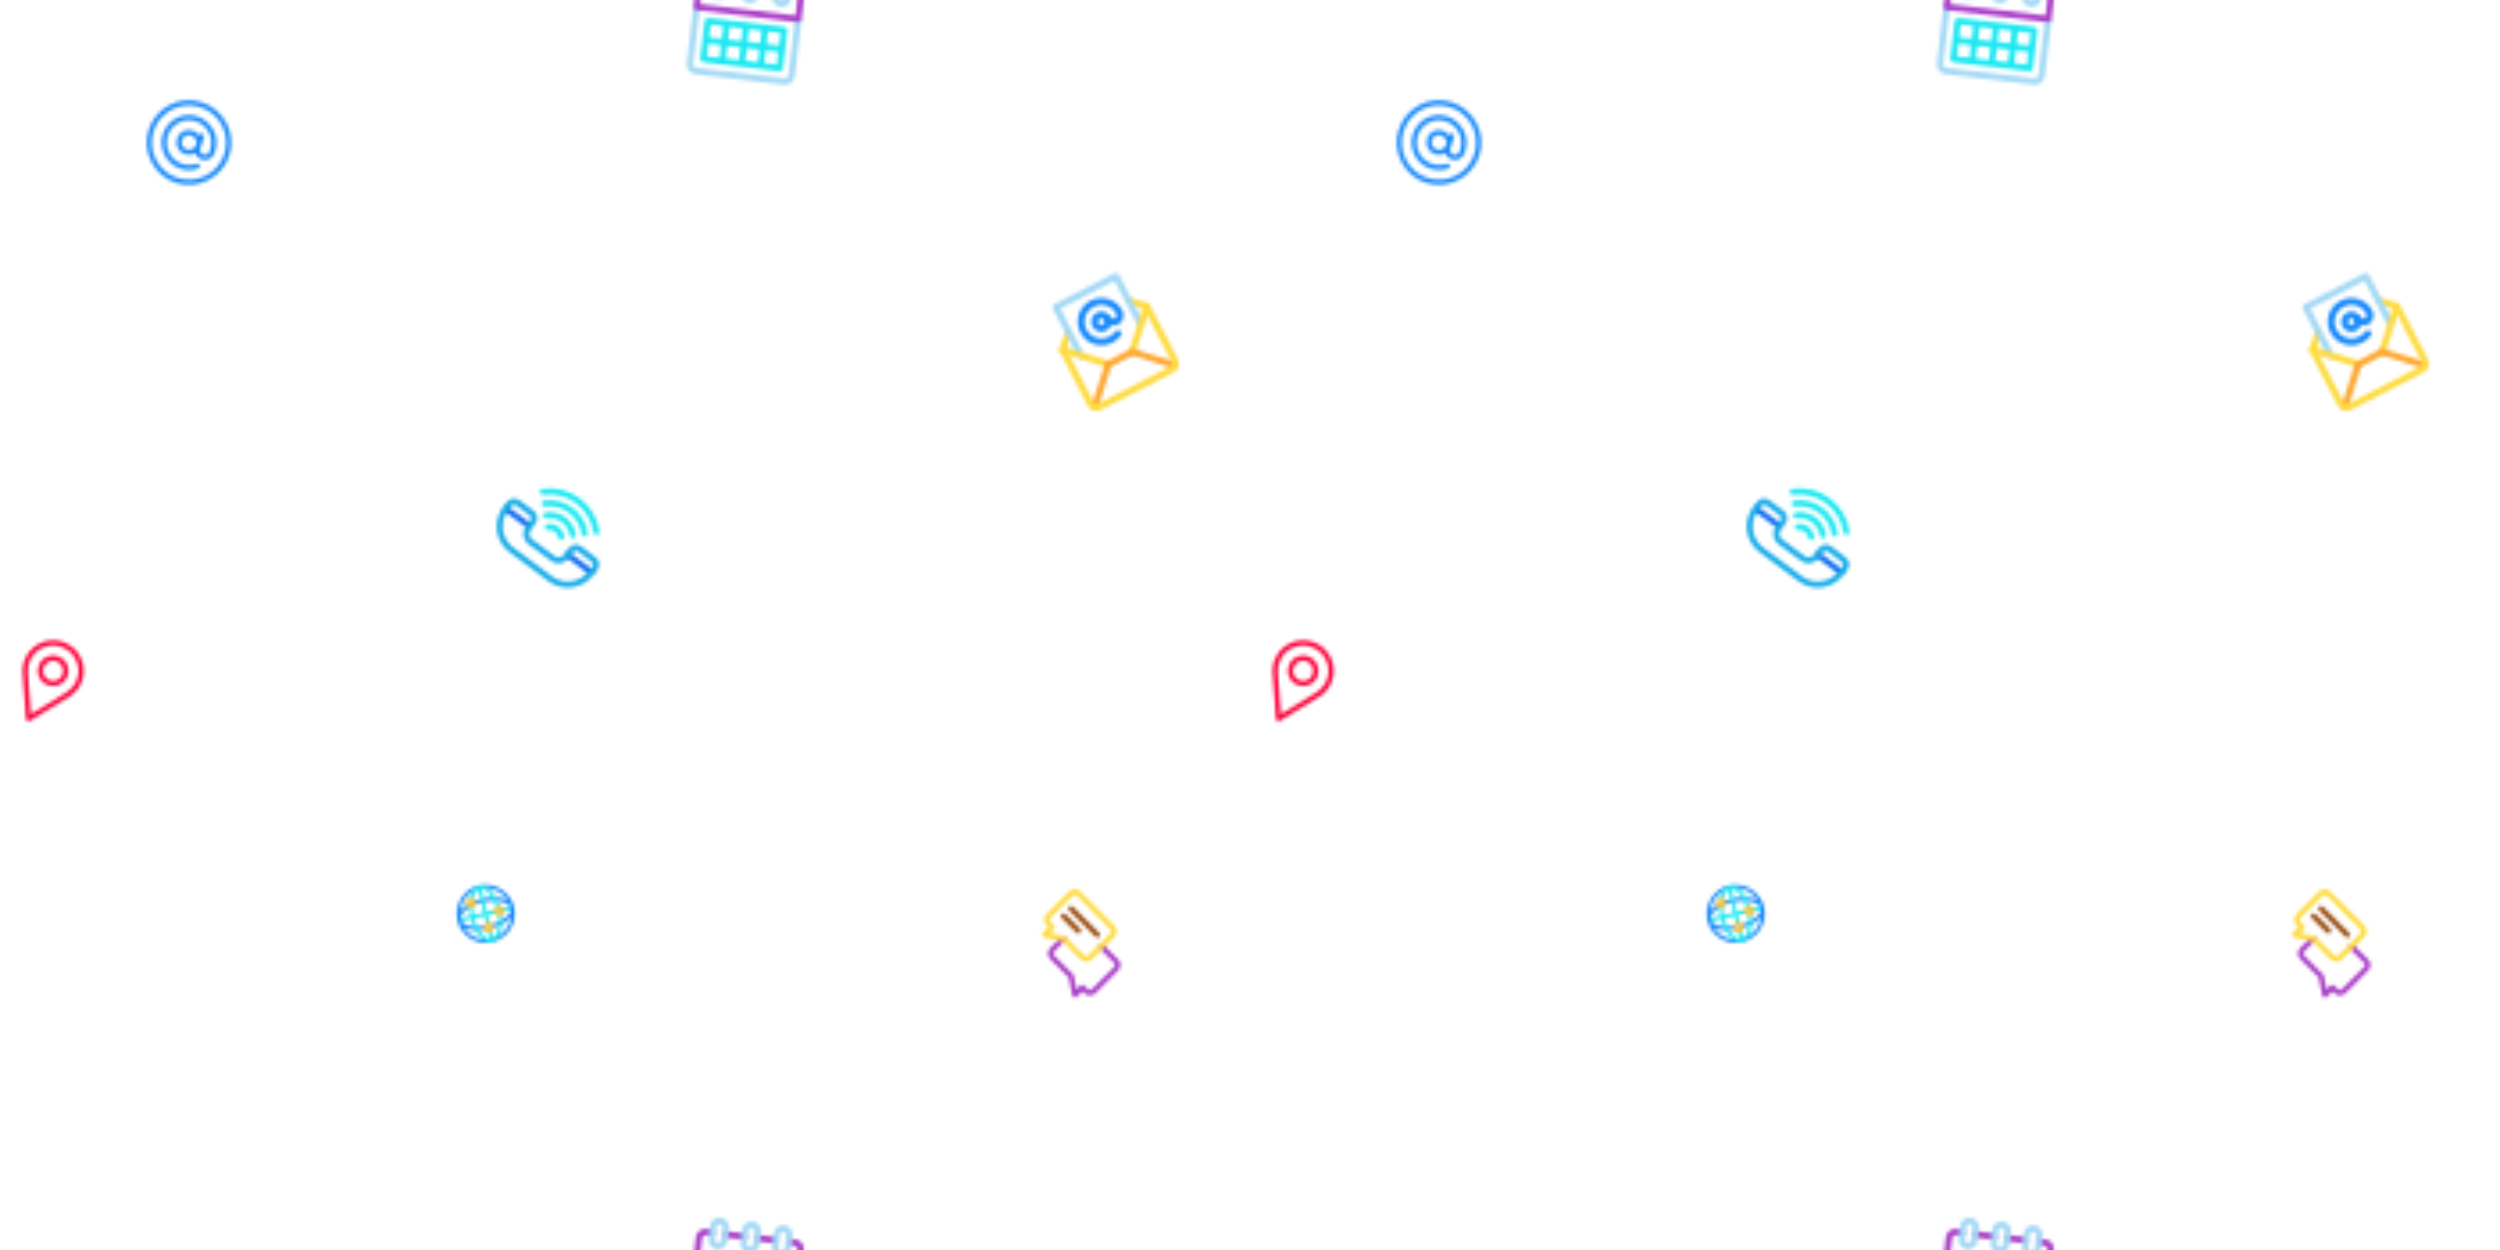 <svg xmlns="http://www.w3.org/2000/svg" xmlns:xlink="http://www.w3.org/1999/xlink" xmlns:fi="http://pattern.flaticon.com/" x="0" y="0" width="700" height="350" viewBox="0 0 700 350"><rect x="0px" y="0px" width="100%" height="100%" opacity="1" fill="#ffffff"/><defs><g transform="matrix(0.042 0.022 -0.022 0.042 8.092 174.639)" id="L1_0"><path d="M258.499,512c-5.186,0-10.008-2.68-12.745-7.091L102.869,274.652C85.289,246.26,76,213.534,76,180   C76,80.748,156.748,0,256,0s180,80.748,180,180c0,32.539-8.779,64.428-25.389,92.22L271.368,504.707   c-2.688,4.488-7.52,7.251-12.75,7.292C258.578,512,258.539,512,258.499,512z M256,30c-82.71,0-150,67.29-150,150   c0,27.95,7.734,55.214,22.368,78.846l129.905,209.34l126.594-211.368C398.689,233.688,406,207.121,406,180   C406,97.29,338.71,30,256,30z" fill="#fd003a"/><path d="M256,270c-31.397,0-60.044-15.977-76.631-42.737C170.62,213.117,166,196.778,166,180   c0-49.626,40.374-90,90-90s90,40.374,90,90c0,16.284-4.371,32.209-12.639,46.055C316.913,253.574,287.994,270,256,270z M256,120   c-33.084,0-60,26.916-60,60c0,11.2,3.069,22.082,8.875,31.47C215.945,229.33,235.06,240,256,240   c21.337,0,40.629-10.965,51.607-29.331c5.49-9.193,8.393-19.8,8.393-30.669C316,146.916,289.084,120,256,120z" fill="#fd003a"/></g><g transform="matrix(0.056 -0.029 0.029 0.056 289.279 88.259)" id="L1_3"><g><path d="M46,212c-3.839,0-7.678-1.464-10.606-4.393c-5.858-5.858-5.858-15.355,0-21.213l60-60   c5.857-5.858,15.355-5.858,21.213,0s5.858,15.355,0,21.213l-60,60C53.678,210.536,49.839,212,46,212z" fill="#fedb41"/><path d="M466,212c-3.839,0-7.678-1.464-10.606-4.393l-60-60c-5.858-5.858-5.858-15.355,0-21.213   c5.857-5.858,15.355-5.858,21.213,0l60,60c5.858,5.858,5.858,15.355,0,21.213C473.678,210.536,469.839,212,466,212z" fill="#fedb41"/></g><path d="M406,272c-8.284,0-15-6.716-15-15V30H121v227c0,8.284-6.716,15-15,15s-15-6.716-15-15V15  c0-8.284,6.716-15,15-15h300c8.284,0,15,6.716,15,15v242C421,265.284,414.284,272,406,272z" fill="#a4d9f5"/><g><path d="M255.853,270.027c-19.842,0-39.18-5.55-56.365-16.56C169.126,234.015,151,200.943,151,165   c0-57.897,47.103-105,105-105s105,47.103,105,105c0,24.813-20.187,45-45,45c-23.191,0-42.341-17.635-44.746-40.199   c-0.935-3.308-0.709-6.854,0.668-10.038l0.312-0.72c2.824-6.527,9.845-10.175,16.808-8.732C296.006,151.754,301,157.888,301,165   c0,0.076,0.001,0.152,0.002,0.228c0.006,0.139,0.01,0.281,0.012,0.42C301.354,173.62,307.946,180,316,180c8.271,0,15-6.729,15-15   c0-41.355-33.645-75-75-75s-75,33.645-75,75c0,25.669,12.961,49.298,34.671,63.207c22.249,14.255,49.843,15.608,75.703,3.709   c7.527-3.462,16.435-0.167,19.896,7.358c3.463,7.526,0.168,16.434-7.357,19.896C288.147,266.424,271.836,270.027,255.853,270.027z" fill="#1689fc"/><path d="M256,210c-24.813,0-45-20.187-45-45s20.187-45,45-45c24.813,0,45,20.187,45,45S280.813,210,256,210z    M256,150c-8.271,0-15,6.729-15,15s6.729,15,15,15c8.271,0,15-6.729,15-15S264.271,150,256,150z" fill="#1689fc"/></g><g><path d="M196,362c-3.839,0-7.678-1.464-10.606-4.394l-150-150c-5.858-5.858-5.858-15.355,0-21.213   c5.857-5.858,15.355-5.858,21.213,0l150,150c5.858,5.858,5.858,15.355,0,21.213C203.678,360.536,199.839,362,196,362z" fill="#fedb41"/><path d="M316,362c-3.839,0-7.678-1.464-10.606-4.394c-5.858-5.858-5.858-15.355,0-21.213l150-150   c5.857-5.858,15.355-5.858,21.213,0s5.858,15.355,0,21.213l-150,150C323.678,360.536,319.839,362,316,362z" fill="#fedb41"/></g><g><path d="M54.787,503.213c-3.839,0-7.678-1.464-10.606-4.394c-5.858-5.857-5.858-15.355,0-21.213   l141.213-141.214c5.857-5.858,15.355-5.858,21.213,0s5.858,15.355,0,21.213L65.394,498.82   C62.465,501.749,58.626,503.213,54.787,503.213z" fill="#fea832"/><path d="M457.213,503.213c-3.839,0-7.678-1.464-10.606-4.394L305.394,357.606   c-5.858-5.858-5.858-15.355,0-21.213s15.356-5.858,21.213,0L467.82,477.607c5.858,5.858,5.858,15.355,0,21.213   C464.891,501.749,461.051,503.213,457.213,503.213z" fill="#fea832"/><path d="M316,362H196c-8.284,0-15-6.716-15-15s6.716-15,15-15h120c8.284,0,15,6.716,15,15   S324.284,362,316,362z" fill="#fea832"/></g><path d="M436,512H76c-24.813,0-45-20.187-45-45V197c0-8.284,6.716-15,15-15s15,6.716,15,15v270  c0,8.271,6.729,15,15,15h360c8.271,0,15-6.729,15-15V197c0-8.284,6.716-15,15-15s15,6.716,15,15v270  C481,491.813,460.813,512,436,512z" fill="#fedb41"/></g><g transform="matrix(0.044 0.014 -0.014 0.044 45.24 25.077)" id="L1_4"><path d="M436.251,74.627C387.573,26.503,323.204,0,255,0C186.887,0,122.851,26.524,74.688,74.688   C26.524,122.851,0,186.887,0,255c0,68.204,26.503,132.573,74.627,181.251C122.918,485.099,186.976,512,255,512   c34.416,0,67.932-6.855,99.618-20.376c30.537-13.03,58.022-31.64,81.694-55.312s42.282-51.157,55.312-81.694   C505.145,322.932,512,289.416,512,255C512,186.976,485.099,122.918,436.251,74.627z M255,482C130.935,482,30,380.168,30,255   C30,130.935,130.935,30,255,30c125.168,0,227,100.935,227,225C482,380.168,380.168,482,255,482z" fill="#1689fc"/><path d="M255,90c-90.981,0-165,74.019-165,165c0,44.129,17.118,85.876,48.201,117.55   C169.493,404.438,210.973,422,255,422c36.874,0,74.175-12.393,102.339-34.001c6.573-5.043,7.813-14.459,2.77-21.032   s-14.46-7.813-21.032-2.77C316.048,381.866,285.403,392,255,392c-74.439,0-135-61.458-135-137c0-74.439,60.561-135,135-135   c75.542,0,137,60.561,137,135v15c0,16.542-13.458,30-30,30s-30-13.458-30-30c0-1.635-0.27-3.205-0.754-4.679   c0.489-3.396,0.754-6.84,0.754-10.321v-60c0-8.284-6.716-15-15-15s-15,6.716-15,15v0.951C288.454,185.622,272.068,180,255,180   c-41.355,0-75,33.645-75,75s33.645,75,75,75c20.029,0,39.133-7.717,53.792-21.731c1.378-1.318,2.68-2.687,3.943-4.081   C323.583,319.772,341.615,330,362,330c33.084,0,60-26.916,60-60v-15c0-43.989-17.542-85.449-49.394-116.744   C340.933,107.138,299.167,90,255,90z M255,300c-24.813,0-45-20.187-45-45s20.187-45,45-45c25.477,0,47,20.607,47,45   S280.477,300,255,300z" fill="#1689fc"/></g><g transform="matrix(0.055 -0.008 0.008 0.055 137.705 138.956)" id="L1_5"><g><path d="M441.514,467.112c-3.824,0-7.647-1.458-10.565-4.377L325.295,357.082   c-5.835-5.835-5.835-15.295,0-21.13c5.834-5.835,15.295-5.835,21.13,0l105.653,105.653c5.835,5.835,5.835,15.295,0,21.13   C449.162,465.653,445.337,467.112,441.514,467.112z" fill="#136ef1"/><path d="M166.48,192.413c-3.824,0-7.648-1.458-10.565-4.377L50.261,82.383   c-5.835-5.835-5.835-15.295,0-21.13c5.834-5.835,15.295-5.835,21.13,0l105.653,105.653c5.835,5.835,5.835,15.295,0,21.13   C174.128,190.954,170.304,192.413,166.48,192.413z" fill="#136ef1"/></g><path d="M335.861,512c-43.176,0-83.768-16.813-114.298-47.344L48.35,291.779  C17.809,261.239,0.996,220.647,0.996,177.472S17.809,93.704,48.34,63.174l23.051-23.052c17.478-17.477,45.915-17.476,63.392,0  l63.392,63.392c17.478,17.477,17.478,45.915,0,63.392l-28.814,28.814c-6.414,6.414-9.946,14.942-9.946,24.012  s3.532,17.598,9.946,24.012l100.209,99.872c0.006,0.006,0.012,0.012,0.018,0.018c6.414,6.414,14.942,9.946,24.012,9.946  s17.598-3.532,24.011-9.946l28.815-28.814c8.466-8.466,19.723-13.129,31.696-13.129c11.973,0,23.229,4.663,31.696,13.13  c0.06,0.06,0.12,0.121,0.178,0.181l63.116,65.305c17.375,17.486,17.341,45.847-0.102,63.29c-0.143,0.144-0.291,0.285-0.439,0.422  l-22.635,20.859C419.432,495.266,378.931,512,335.861,512z M103.087,56.884c-3.827,0-7.652,1.455-10.566,4.369L69.471,84.305  c-24.886,24.886-38.591,57.973-38.591,93.167s13.705,68.281,38.591,93.167l173.213,172.877  c51.383,51.382,134.972,51.382,186.344,0.01c0.143-0.144,0.291-0.285,0.439-0.422l22.589-20.816  c5.649-5.839,5.59-15.185-0.176-20.951c-0.061-0.06-0.12-0.121-0.178-0.181l-63.09-65.277c-2.813-2.775-6.534-4.302-10.49-4.302  c-3.991,0-7.743,1.555-10.566,4.377l-28.814,28.814c-12.057,12.058-28.089,18.698-45.143,18.698  c-17.044,0-33.069-6.634-45.125-18.681l-100.226-99.89c-24.91-24.91-24.91-65.411-0.018-90.303l28.814-28.814  c2.822-2.822,4.376-6.574,4.376-10.566s-1.554-7.743-4.376-10.566l-63.392-63.392C110.74,58.34,106.913,56.884,103.087,56.884z" fill="#17ace8"/><g><path d="M496.062,268.949c-8.252,0-14.942-6.69-14.942-14.942c0-123.582-100.542-224.125-224.125-224.125   c-8.252,0-14.942-6.69-14.942-14.942S248.744,0,256.996,0c67.848,0,131.635,26.421,179.61,74.397   c47.977,47.976,74.397,111.762,74.397,179.61C511.004,262.26,504.314,268.949,496.062,268.949z" fill="#1de8f1"/><path d="M436.296,268.949c-8.252,0-14.942-6.69-14.942-14.942c0-90.627-73.731-164.358-164.358-164.358   c-8.252,0-14.942-6.69-14.942-14.942s6.69-14.942,14.942-14.942c107.105,0,194.241,87.137,194.241,194.241   C451.237,262.26,444.547,268.949,436.296,268.949z" fill="#1de8f1"/><path d="M376.529,268.949c-8.252,0-14.942-6.69-14.942-14.942c0-57.672-46.92-104.591-104.591-104.591   c-8.252,0-14.942-6.69-14.942-14.942c0-8.252,6.69-14.942,14.942-14.942c74.149,0,134.475,60.325,134.475,134.475   C391.471,262.26,384.781,268.949,376.529,268.949z" fill="#1de8f1"/><path d="M316.763,268.949c-8.252,0-14.942-6.69-14.942-14.942c0-24.716-20.108-44.825-44.825-44.825   c-8.252,0-14.942-6.69-14.942-14.942c0-8.252,6.69-14.942,14.942-14.942c41.194,0,74.708,33.514,74.708,74.708   C331.704,262.26,325.014,268.949,316.763,268.949z" fill="#1de8f1"/></g></g><g transform="matrix(0.031 -0.007 0.007 0.031 126.276 249.708)" id="L1_7"><g><path d="M497,272h-90c-8.284,0-15-6.716-15-15s6.716-15,15-15h90c8.284,0,15,6.716,15,15   S505.284,272,497,272z" fill="#1de8f1"/><path d="M347.001,272H15c-8.284,0-15-6.716-15-15s6.716-15,15-15h332.001c8.284,0,15,6.716,15,15   S355.285,272,347.001,272z" fill="#1de8f1"/></g><path d="M491.624,157.382c-13.03-30.536-31.64-58.022-55.312-81.694s-51.157-42.281-81.694-55.311  C322.933,6.856,289.416,0,255,0C186.976,0,122.918,26.901,74.627,75.749C26.503,124.427,0,188.796,0,257  c0,68.113,26.524,132.149,74.688,180.312S186.887,512,255,512c68.204,0,132.573-26.503,181.252-74.627  C485.099,389.082,512,325.024,512,257C512,222.584,505.145,189.068,491.624,157.382z M255,482  c-97.307,0-180.375-62.095-211.685-148.738c7.432,5.834,15.756,11.368,24.958,16.54c40.698,22.875,96.048,37.523,155.854,41.244  c0.317,0.02,0.632,0.03,0.946,0.03c7.858,0,14.462-6.118,14.956-14.069c0.515-8.268-5.771-15.388-14.039-15.903  C116.089,354.265,30,308.537,30,257c0-34.614,39.656-69.576,101.029-89.069c7.896-2.508,12.263-10.941,9.755-18.837  c-2.508-7.896-10.943-12.264-18.837-9.755c-31.621,10.043-58.205,23.833-78.401,40.061C75.036,92.331,157.937,30,255,30  c98.375,0,182.322,62.908,213.759,150.604c-10.364-8.203-22.481-15.863-36.284-22.843C384.321,133.411,321.293,120,255,120  c-26.681,0-52.947,2.113-78.07,6.28c-8.173,1.355-13.699,9.079-12.344,17.252c1.355,8.172,9.082,13.699,17.252,12.344  C205.344,151.977,229.959,150,255,150c61.68,0,119.9,12.264,163.937,34.533C459.015,204.8,482,231.213,482,257  c0,23.673-19.142,47.328-53.898,66.609c-37.355,20.722-88.527,34.038-144.091,37.495c-8.269,0.514-14.554,7.634-14.039,15.903  c0.494,7.951,7.098,14.069,14.956,14.069c0.313,0,0.629-0.01,0.946-0.03c59.925-3.729,115.604-18.362,156.78-41.203  c9.661-5.359,18.379-11.101,26.119-17.161C437.348,419.626,353.39,482,255,482z" fill="#1689fc"/><g><path d="M255,362c-8.284,0-15-6.716-15-15V15c0-8.284,6.716-15,15-15s15,6.716,15,15v332   C270,355.284,263.284,362,255,362z" fill="#1de8f1"/><path d="M255,512c-8.284,0-15-6.716-15-15v-90c0-8.284,6.716-15,15-15s15,6.716,15,15v90   C270,505.284,263.284,512,255,512z" fill="#1de8f1"/><path d="M376.061,242.058c-7.858,0-14.462-6.117-14.956-14.069C354.311,118.818,306.712,30,255,30   c-30.139,0-60.223,30.801-80.476,82.393c-3.026,7.712-11.732,11.509-19.444,8.481c-7.711-3.027-11.509-11.732-8.481-19.444   C171.904,36.97,211.414,0,255,0c35.125,0,68.426,24.581,93.77,69.216c23.547,41.469,38.561,97.194,42.276,156.91   c0.515,8.268-5.771,15.388-14.039,15.903C376.689,242.048,376.374,242.058,376.061,242.058z" fill="#1de8f1"/><path d="M255,512c-75.701,0-135-112.009-135-255c0-32.74,3.251-66.702,9.153-95.63   c1.657-8.117,9.582-13.354,17.696-11.698c8.117,1.656,13.354,9.579,11.698,17.696C153.036,194.381,150,226.213,150,257   c0,61.823,11.92,119.71,33.563,162.997C203.266,459.401,229.303,482,255,482c23.971,0,48.022-18.859,67.724-53.103   c21.322-37.061,34.953-87.805,38.381-142.887c0.514-8.269,7.646-14.555,15.902-14.039c8.269,0.514,14.554,7.634,14.039,15.903   c-3.709,59.602-18.737,114.998-42.318,155.984C323.446,487.8,290.16,512,255,512z" fill="#1de8f1"/></g><g><path d="M377,302c-24.813,0-45-20.187-45-45s20.187-45,45-45s45,20.187,45,45S401.813,302,377,302z M377,242   c-8.271,0-15,6.729-15,15s6.729,15,15,15s15-6.729,15-15S385.271,242,377,242z" fill="#fcbf29"/><path d="M255,422c-24.813,0-45-20.187-45-45s20.187-45,45-45s45,20.187,45,45S279.813,422,255,422z M255,362   c-8.271,0-15,6.729-15,15s6.729,15,15,15s15-6.729,15-15S263.271,362,255,362z" fill="#fcbf29"/><path d="M150,180c-24.813,0-45-20.187-45-45s20.187-45,45-45s45,20.187,45,45S174.813,180,150,180z M150,120   c-8.271,0-15,6.729-15,15s6.729,15,15,15s15-6.729,15-15S158.271,120,150,120z" fill="#fcbf29"/></g></g><g transform="matrix(0.035 0.035 -0.035 0.035 302 246.993)" id="L1_8"><path d="M437.001,481c-2.911,0-5.812-0.846-8.321-2.519L342.458,421H195c-24.813,0-45-20.187-45-45v-90  c0-8.284,6.716-15,15-15s15,6.716,15,15v90c0,8.271,6.729,15,15,15h152c2.961,0,5.856,0.876,8.32,2.519L422,437.972V406  c0-8.284,6.716-15,15-15h30c8.271,0,15-6.729,15-15V196c0-8.271-6.729-15-15-15H347c-8.284,0-15-6.716-15-15s6.716-15,15-15h120  c24.813,0,45,20.187,45,45v180c0,24.813-20.187,45-45,45h-15v45c0,5.532-3.045,10.615-7.922,13.225  C441.86,480.412,439.427,481,437.001,481z" fill="#aa3dc8"/><path d="M74.999,361c-2.427,0-4.859-0.588-7.077-1.775C63.045,356.615,60,351.532,60,346v-45H45  c-24.813,0-45-20.187-45-45V76c0-24.813,20.187-45,45-45h272c24.813,0,45,20.187,45,45v180c0,24.813-20.187,45-45,45H169.542  L83.32,358.481C80.811,360.154,77.909,361,74.999,361z M45,61c-8.271,0-15,6.729-15,15v180c0,8.271,6.729,15,15,15h30  c8.284,0,15,6.716,15,15v31.972l66.68-44.453c2.464-1.643,5.359-2.519,8.32-2.519h152c8.271,0,15-6.729,15-15V76  c0-8.271-6.729-15-15-15H45z" fill="#fedb41"/><g><path d="M195,211H75c-8.284,0-15-6.716-15-15s6.716-15,15-15h120c8.284,0,15,6.716,15,15   S203.284,211,195,211z" fill="#994c0f"/><path d="M287,151H75c-8.284,0-15-6.716-15-15s6.716-15,15-15h212c8.284,0,15,6.716,15,15   S295.284,151,287,151z" fill="#994c0f"/></g></g><g transform="matrix(0.059 0.007 -0.007 0.059 195.584 -9.771)" id="L1_10"><path d="M467,512H45c-24.813,0-45-20.187-45-45V197c0-8.284,6.716-15,15-15s15,6.716,15,15v270  c0,8.271,6.729,15,15,15h422c8.271,0,15-6.729,15-15V197c0-8.284,6.716-15,15-15s15,6.716,15,15v270  C512,491.813,491.813,512,467,512z" fill="#a4d9f5"/><g><path d="M467,60h-30c-8.284,0-15,6.716-15,15s6.716,15,15,15h30c8.271,0,15,6.729,15,15v77H30v-77   c0-8.271,6.729-15,15-15h30c8.284,0,15-6.716,15-15s-6.716-15-15-15H45C20.187,60,0,80.187,0,105v92c0,8.284,6.716,15,15,15h482   c8.284,0,15-6.716,15-15v-92C512,80.187,491.813,60,467,60z" fill="#aa3dc8"/><path d="M227,90h-92c-8.284,0-15-6.716-15-15s6.716-15,15-15h92c8.284,0,15,6.716,15,15S235.284,90,227,90z" fill="#aa3dc8"/><path d="M377,90h-90c-8.284,0-15-6.716-15-15s6.716-15,15-15h90c8.284,0,15,6.716,15,15S385.284,90,377,90z" fill="#aa3dc8"/></g><path d="M437,242H75c-8.284,0-15,6.716-15,15v180c0,8.284,6.716,15,15,15h362c8.284,0,15-6.716,15-15V257  C452,248.716,445.284,242,437,242z M332,332h-60v-60h60V332z M362,272h60v60h-60V272z M242,332h-62v-60h62V332z M150,332H90v-60h60  V332z M90,362h60v60H90V362z M180,362h62v60h-62V362z M272,362h60v60h-60V362z M362,362h60v60h-60V362z" fill="#1de8f1"/><g><path d="M105,150c-24.813,0-45-20.187-45-45V45c0-24.813,20.187-45,45-45s45,20.187,45,45v60   C150,129.813,129.813,150,105,150z M105,30c-8.271,0-15,6.729-15,15v60c0,8.271,6.729,15,15,15s15-6.729,15-15V45   C120,36.729,113.271,30,105,30z" fill="#a4d9f5"/><path d="M257,150c-24.813,0-45-20.187-45-45V45c0-24.813,20.187-45,45-45s45,20.187,45,45v60   C302,129.813,281.813,150,257,150z M257,30c-8.271,0-15,6.729-15,15v60c0,8.271,6.729,15,15,15s15-6.729,15-15V45   C272,36.729,265.271,30,257,30z" fill="#a4d9f5"/><path d="M407,150c-24.813,0-45-20.187-45-45V45c0-24.813,20.187-45,45-45s45,20.187,45,45v60   C452,129.813,431.813,150,407,150z M407,30c-8.271,0-15,6.729-15,15v60c0,8.271,6.729,15,15,15s15-6.729,15-15V45   C422,36.729,415.271,30,407,30z" fill="#a4d9f5"/></g></g></defs><g fi:class="KUsePattern"><pattern id="pattern_L1_0" width="350" height="350" patternUnits="userSpaceOnUse"><use xlink:href="#L1_0" x="-350" y="-350"/><use xlink:href="#L1_0" x="0" y="-350"/><use xlink:href="#L1_0" x="350" y="-350"/><use xlink:href="#L1_0" x="-350" y="0"/><use xlink:href="#L1_0" x="0" y="0"/><use xlink:href="#L1_0" x="350" y="0"/><use xlink:href="#L1_0" x="-350" y="350"/><use xlink:href="#L1_0" x="0" y="350"/><use xlink:href="#L1_0" x="350" y="350"/></pattern><rect x="0" y="0" width="100%" height="100%" fill="url(#pattern_L1_0)"/></g><g fi:class="KUsePattern"><pattern id="pattern_L1_3" width="350" height="350" patternUnits="userSpaceOnUse"><use xlink:href="#L1_3" x="-350" y="-350"/><use xlink:href="#L1_3" x="0" y="-350"/><use xlink:href="#L1_3" x="350" y="-350"/><use xlink:href="#L1_3" x="-350" y="0"/><use xlink:href="#L1_3" x="0" y="0"/><use xlink:href="#L1_3" x="350" y="0"/><use xlink:href="#L1_3" x="-350" y="350"/><use xlink:href="#L1_3" x="0" y="350"/><use xlink:href="#L1_3" x="350" y="350"/></pattern><rect x="0" y="0" width="100%" height="100%" fill="url(#pattern_L1_3)"/></g><g fi:class="KUsePattern"><pattern id="pattern_L1_4" width="350" height="350" patternUnits="userSpaceOnUse"><use xlink:href="#L1_4" x="-350" y="-350"/><use xlink:href="#L1_4" x="0" y="-350"/><use xlink:href="#L1_4" x="350" y="-350"/><use xlink:href="#L1_4" x="-350" y="0"/><use xlink:href="#L1_4" x="0" y="0"/><use xlink:href="#L1_4" x="350" y="0"/><use xlink:href="#L1_4" x="-350" y="350"/><use xlink:href="#L1_4" x="0" y="350"/><use xlink:href="#L1_4" x="350" y="350"/></pattern><rect x="0" y="0" width="100%" height="100%" fill="url(#pattern_L1_4)"/></g><g fi:class="KUsePattern"><pattern id="pattern_L1_5" width="350" height="350" patternUnits="userSpaceOnUse"><use xlink:href="#L1_5" x="-350" y="-350"/><use xlink:href="#L1_5" x="0" y="-350"/><use xlink:href="#L1_5" x="350" y="-350"/><use xlink:href="#L1_5" x="-350" y="0"/><use xlink:href="#L1_5" x="0" y="0"/><use xlink:href="#L1_5" x="350" y="0"/><use xlink:href="#L1_5" x="-350" y="350"/><use xlink:href="#L1_5" x="0" y="350"/><use xlink:href="#L1_5" x="350" y="350"/></pattern><rect x="0" y="0" width="100%" height="100%" fill="url(#pattern_L1_5)"/></g><g fi:class="KUsePattern"><pattern id="pattern_L1_7" width="350" height="350" patternUnits="userSpaceOnUse"><use xlink:href="#L1_7" x="-350" y="-350"/><use xlink:href="#L1_7" x="0" y="-350"/><use xlink:href="#L1_7" x="350" y="-350"/><use xlink:href="#L1_7" x="-350" y="0"/><use xlink:href="#L1_7" x="0" y="0"/><use xlink:href="#L1_7" x="350" y="0"/><use xlink:href="#L1_7" x="-350" y="350"/><use xlink:href="#L1_7" x="0" y="350"/><use xlink:href="#L1_7" x="350" y="350"/></pattern><rect x="0" y="0" width="100%" height="100%" fill="url(#pattern_L1_7)"/></g><g fi:class="KUsePattern"><pattern id="pattern_L1_8" width="350" height="350" patternUnits="userSpaceOnUse"><use xlink:href="#L1_8" x="-350" y="-350"/><use xlink:href="#L1_8" x="0" y="-350"/><use xlink:href="#L1_8" x="350" y="-350"/><use xlink:href="#L1_8" x="-350" y="0"/><use xlink:href="#L1_8" x="0" y="0"/><use xlink:href="#L1_8" x="350" y="0"/><use xlink:href="#L1_8" x="-350" y="350"/><use xlink:href="#L1_8" x="0" y="350"/><use xlink:href="#L1_8" x="350" y="350"/></pattern><rect x="0" y="0" width="100%" height="100%" fill="url(#pattern_L1_8)"/></g><g fi:class="KUsePattern"><pattern id="pattern_L1_10" width="350" height="350" patternUnits="userSpaceOnUse"><use xlink:href="#L1_10" x="-350" y="-350"/><use xlink:href="#L1_10" x="0" y="-350"/><use xlink:href="#L1_10" x="350" y="-350"/><use xlink:href="#L1_10" x="-350" y="0"/><use xlink:href="#L1_10" x="0" y="0"/><use xlink:href="#L1_10" x="350" y="0"/><use xlink:href="#L1_10" x="-350" y="350"/><use xlink:href="#L1_10" x="0" y="350"/><use xlink:href="#L1_10" x="350" y="350"/></pattern><rect x="0" y="0" width="100%" height="100%" fill="url(#pattern_L1_10)"/></g></svg>